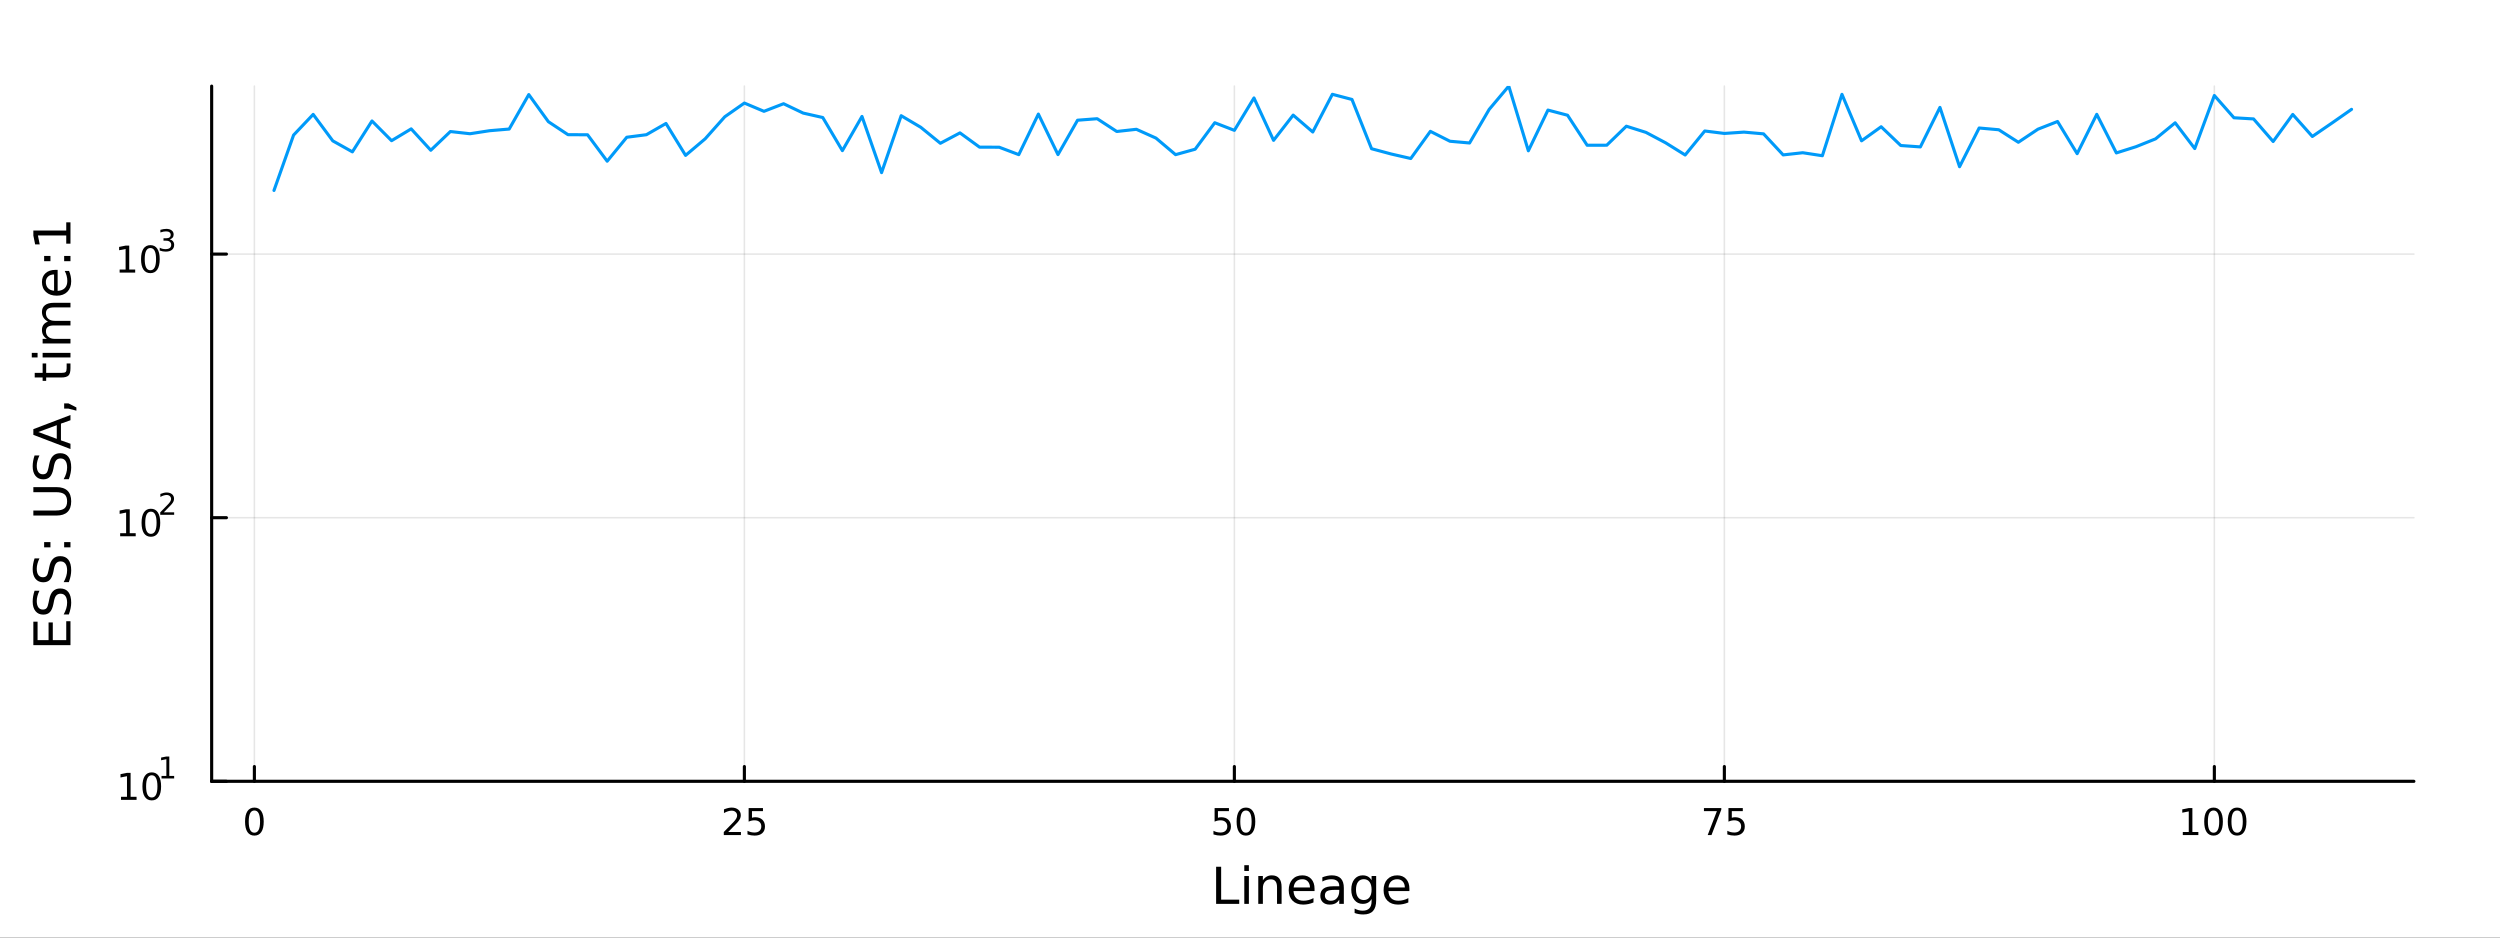 <?xml version="1.0" encoding="utf-8"?>
<svg xmlns="http://www.w3.org/2000/svg" xmlns:xlink="http://www.w3.org/1999/xlink" width="800" height="300" viewBox="0 0 3200 1200">
<rect x="0" y="0" width="3200" height="1200" fill="#333333" stroke="none"/>
<defs>
  <clipPath id="clip390">
    <rect x="0" y="0" width="3200" height="1200"/>
  </clipPath>
</defs>
<path clip-path="url(#clip390)" d="M0 1200 L3200 1200 L3200 0 L0 0  Z" fill="#ffffff" fill-rule="evenodd" fill-opacity="1"/>
<defs>
  <clipPath id="clip391">
    <rect x="640" y="0" width="2241" height="1200"/>
  </clipPath>
</defs>
<path clip-path="url(#clip390)" d="M270.918 1000.1 L3089.76 1000.1 L3089.76 110.236 L270.918 110.236  Z" fill="#ffffff" fill-rule="evenodd" fill-opacity="1"/>
<defs>
  <clipPath id="clip392">
    <rect x="270" y="110" width="2820" height="891"/>
  </clipPath>
</defs>
<polyline clip-path="url(#clip392)" style="stroke:#000000; stroke-linecap:round; stroke-linejoin:round; stroke-width:2; stroke-opacity:0.1; fill:none" points="325.609,1000.1 325.609,110.236 "/>
<polyline clip-path="url(#clip392)" style="stroke:#000000; stroke-linecap:round; stroke-linejoin:round; stroke-width:2; stroke-opacity:0.1; fill:none" points="952.799,1000.1 952.799,110.236 "/>
<polyline clip-path="url(#clip392)" style="stroke:#000000; stroke-linecap:round; stroke-linejoin:round; stroke-width:2; stroke-opacity:0.1; fill:none" points="1579.99,1000.1 1579.99,110.236 "/>
<polyline clip-path="url(#clip392)" style="stroke:#000000; stroke-linecap:round; stroke-linejoin:round; stroke-width:2; stroke-opacity:0.1; fill:none" points="2207.18,1000.1 2207.18,110.236 "/>
<polyline clip-path="url(#clip392)" style="stroke:#000000; stroke-linecap:round; stroke-linejoin:round; stroke-width:2; stroke-opacity:0.1; fill:none" points="2834.37,1000.1 2834.37,110.236 "/>
<polyline clip-path="url(#clip390)" style="stroke:#000000; stroke-linecap:round; stroke-linejoin:round; stroke-width:4; stroke-opacity:1; fill:none" points="270.918,1000.1 3089.76,1000.1 "/>
<polyline clip-path="url(#clip390)" style="stroke:#000000; stroke-linecap:round; stroke-linejoin:round; stroke-width:4; stroke-opacity:1; fill:none" points="325.609,1000.1 325.609,981.2 "/>
<polyline clip-path="url(#clip390)" style="stroke:#000000; stroke-linecap:round; stroke-linejoin:round; stroke-width:4; stroke-opacity:1; fill:none" points="952.799,1000.1 952.799,981.2 "/>
<polyline clip-path="url(#clip390)" style="stroke:#000000; stroke-linecap:round; stroke-linejoin:round; stroke-width:4; stroke-opacity:1; fill:none" points="1579.99,1000.1 1579.99,981.2 "/>
<polyline clip-path="url(#clip390)" style="stroke:#000000; stroke-linecap:round; stroke-linejoin:round; stroke-width:4; stroke-opacity:1; fill:none" points="2207.18,1000.1 2207.18,981.2 "/>
<polyline clip-path="url(#clip390)" style="stroke:#000000; stroke-linecap:round; stroke-linejoin:round; stroke-width:4; stroke-opacity:1; fill:none" points="2834.37,1000.1 2834.37,981.2 "/>
<path clip-path="url(#clip390)" d="M325.609 1037.42 Q321.998 1037.42 320.169 1040.98 Q318.363 1044.52 318.363 1051.65 Q318.363 1058.76 320.169 1062.32 Q321.998 1065.87 325.609 1065.87 Q329.243 1065.87 331.048 1062.32 Q332.877 1058.76 332.877 1051.65 Q332.877 1044.52 331.048 1040.98 Q329.243 1037.42 325.609 1037.42 M325.609 1033.71 Q331.419 1033.71 334.474 1038.32 Q337.553 1042.9 337.553 1051.65 Q337.553 1060.38 334.474 1064.99 Q331.419 1069.57 325.609 1069.57 Q319.799 1069.57 316.72 1064.99 Q313.664 1060.38 313.664 1051.65 Q313.664 1042.9 316.72 1038.32 Q319.799 1033.71 325.609 1033.71 Z" fill="#000000" fill-rule="nonzero" fill-opacity="1" /><path clip-path="url(#clip390)" d="M932.07 1064.96 L948.39 1064.96 L948.39 1068.9 L926.445 1068.9 L926.445 1064.96 Q929.107 1062.21 933.691 1057.58 Q938.297 1052.93 939.478 1051.58 Q941.723 1049.06 942.603 1047.32 Q943.505 1045.56 943.505 1043.87 Q943.505 1041.12 941.561 1039.38 Q939.64 1037.65 936.538 1037.65 Q934.339 1037.65 931.885 1038.41 Q929.455 1039.18 926.677 1040.73 L926.677 1036 Q929.501 1034.87 931.955 1034.29 Q934.408 1033.71 936.445 1033.71 Q941.816 1033.71 945.01 1036.4 Q948.205 1039.08 948.205 1043.57 Q948.205 1045.7 947.394 1047.62 Q946.607 1049.52 944.501 1052.12 Q943.922 1052.79 940.82 1056 Q937.718 1059.2 932.07 1064.96 Z" fill="#000000" fill-rule="nonzero" fill-opacity="1" /><path clip-path="url(#clip390)" d="M958.251 1034.34 L976.607 1034.34 L976.607 1038.27 L962.533 1038.27 L962.533 1046.75 Q963.552 1046.4 964.57 1046.24 Q965.589 1046.05 966.607 1046.05 Q972.394 1046.05 975.774 1049.22 Q979.153 1052.39 979.153 1057.81 Q979.153 1063.39 975.681 1066.49 Q972.209 1069.57 965.89 1069.57 Q963.714 1069.57 961.445 1069.2 Q959.2 1068.83 956.792 1068.09 L956.792 1063.39 Q958.876 1064.52 961.098 1065.08 Q963.32 1065.63 965.797 1065.63 Q969.802 1065.63 972.14 1063.53 Q974.478 1061.42 974.478 1057.81 Q974.478 1054.2 972.14 1052.09 Q969.802 1049.99 965.797 1049.99 Q963.922 1049.99 962.047 1050.4 Q960.195 1050.82 958.251 1051.7 L958.251 1034.34 Z" fill="#000000" fill-rule="nonzero" fill-opacity="1" /><path clip-path="url(#clip390)" d="M1554.69 1034.34 L1573.05 1034.34 L1573.05 1038.27 L1558.97 1038.27 L1558.97 1046.75 Q1559.99 1046.4 1561.01 1046.24 Q1562.03 1046.05 1563.05 1046.05 Q1568.83 1046.05 1572.21 1049.22 Q1575.59 1052.39 1575.59 1057.81 Q1575.59 1063.39 1572.12 1066.49 Q1568.65 1069.57 1562.33 1069.57 Q1560.15 1069.57 1557.88 1069.2 Q1555.64 1068.83 1553.23 1068.09 L1553.23 1063.39 Q1555.31 1064.52 1557.54 1065.08 Q1559.76 1065.63 1562.24 1065.63 Q1566.24 1065.63 1568.58 1063.53 Q1570.92 1061.42 1570.92 1057.81 Q1570.92 1054.2 1568.58 1052.09 Q1566.24 1049.99 1562.24 1049.99 Q1560.36 1049.99 1558.49 1050.4 Q1556.63 1050.82 1554.69 1051.7 L1554.69 1034.34 Z" fill="#000000" fill-rule="nonzero" fill-opacity="1" /><path clip-path="url(#clip390)" d="M1594.8 1037.42 Q1591.19 1037.42 1589.37 1040.98 Q1587.56 1044.52 1587.56 1051.65 Q1587.56 1058.76 1589.37 1062.32 Q1591.19 1065.87 1594.8 1065.87 Q1598.44 1065.87 1600.24 1062.32 Q1602.07 1058.76 1602.07 1051.65 Q1602.07 1044.52 1600.24 1040.98 Q1598.44 1037.42 1594.8 1037.42 M1594.8 1033.71 Q1600.62 1033.71 1603.67 1038.32 Q1606.75 1042.9 1606.75 1051.65 Q1606.75 1060.38 1603.67 1064.99 Q1600.62 1069.57 1594.8 1069.57 Q1588.99 1069.57 1585.92 1064.99 Q1582.86 1060.38 1582.86 1051.65 Q1582.86 1042.9 1585.92 1038.32 Q1588.99 1033.71 1594.8 1033.71 Z" fill="#000000" fill-rule="nonzero" fill-opacity="1" /><path clip-path="url(#clip390)" d="M2181.04 1034.34 L2203.26 1034.34 L2203.26 1036.33 L2190.71 1068.9 L2185.83 1068.9 L2197.63 1038.27 L2181.04 1038.27 L2181.04 1034.34 Z" fill="#000000" fill-rule="nonzero" fill-opacity="1" /><path clip-path="url(#clip390)" d="M2212.42 1034.34 L2230.78 1034.34 L2230.78 1038.27 L2216.71 1038.27 L2216.71 1046.75 Q2217.72 1046.4 2218.74 1046.24 Q2219.76 1046.05 2220.78 1046.05 Q2226.57 1046.05 2229.95 1049.22 Q2233.33 1052.39 2233.33 1057.81 Q2233.33 1063.39 2229.85 1066.49 Q2226.38 1069.57 2220.06 1069.57 Q2217.89 1069.57 2215.62 1069.2 Q2213.37 1068.83 2210.97 1068.09 L2210.97 1063.39 Q2213.05 1064.52 2215.27 1065.08 Q2217.49 1065.63 2219.97 1065.63 Q2223.97 1065.63 2226.31 1063.53 Q2228.65 1061.42 2228.65 1057.81 Q2228.65 1054.2 2226.31 1052.09 Q2223.97 1049.99 2219.97 1049.99 Q2218.1 1049.99 2216.22 1050.4 Q2214.37 1050.82 2212.42 1051.7 L2212.42 1034.34 Z" fill="#000000" fill-rule="nonzero" fill-opacity="1" /><path clip-path="url(#clip390)" d="M2793.98 1064.96 L2801.62 1064.96 L2801.62 1038.6 L2793.31 1040.26 L2793.31 1036 L2801.57 1034.34 L2806.25 1034.34 L2806.25 1064.96 L2813.89 1064.96 L2813.89 1068.9 L2793.98 1068.9 L2793.98 1064.96 Z" fill="#000000" fill-rule="nonzero" fill-opacity="1" /><path clip-path="url(#clip390)" d="M2833.33 1037.42 Q2829.72 1037.42 2827.89 1040.98 Q2826.08 1044.52 2826.08 1051.65 Q2826.08 1058.76 2827.89 1062.32 Q2829.72 1065.87 2833.33 1065.87 Q2836.96 1065.87 2838.77 1062.32 Q2840.6 1058.76 2840.6 1051.65 Q2840.6 1044.52 2838.77 1040.98 Q2836.96 1037.42 2833.33 1037.42 M2833.33 1033.71 Q2839.14 1033.71 2842.2 1038.32 Q2845.27 1042.9 2845.27 1051.65 Q2845.27 1060.38 2842.2 1064.99 Q2839.14 1069.57 2833.33 1069.57 Q2827.52 1069.57 2824.44 1064.99 Q2821.39 1060.38 2821.39 1051.65 Q2821.39 1042.9 2824.44 1038.32 Q2827.52 1033.71 2833.33 1033.71 Z" fill="#000000" fill-rule="nonzero" fill-opacity="1" /><path clip-path="url(#clip390)" d="M2863.49 1037.42 Q2859.88 1037.42 2858.05 1040.98 Q2856.25 1044.52 2856.25 1051.65 Q2856.25 1058.76 2858.05 1062.32 Q2859.88 1065.87 2863.49 1065.87 Q2867.13 1065.87 2868.93 1062.32 Q2870.76 1058.76 2870.76 1051.65 Q2870.76 1044.52 2868.93 1040.98 Q2867.13 1037.42 2863.49 1037.42 M2863.49 1033.71 Q2869.3 1033.71 2872.36 1038.32 Q2875.44 1042.9 2875.44 1051.65 Q2875.44 1060.38 2872.36 1064.99 Q2869.3 1069.57 2863.49 1069.57 Q2857.68 1069.57 2854.6 1064.99 Q2851.55 1060.38 2851.55 1051.65 Q2851.55 1042.9 2854.6 1038.32 Q2857.68 1033.71 2863.49 1033.71 Z" fill="#000000" fill-rule="nonzero" fill-opacity="1" /><path clip-path="url(#clip390)" d="M1556.64 1109.44 L1563.07 1109.44 L1563.07 1151.55 L1586.21 1151.55 L1586.21 1156.96 L1556.64 1156.96 L1556.64 1109.44 Z" fill="#000000" fill-rule="nonzero" fill-opacity="1" /><path clip-path="url(#clip390)" d="M1592.7 1121.31 L1598.56 1121.31 L1598.56 1156.96 L1592.7 1156.96 L1592.7 1121.31 M1592.7 1107.44 L1598.56 1107.44 L1598.56 1114.85 L1592.7 1114.85 L1592.7 1107.44 Z" fill="#000000" fill-rule="nonzero" fill-opacity="1" /><path clip-path="url(#clip390)" d="M1640.44 1135.45 L1640.44 1156.96 L1634.59 1156.96 L1634.59 1135.64 Q1634.59 1130.58 1632.61 1128.06 Q1630.64 1125.55 1626.69 1125.55 Q1621.95 1125.55 1619.21 1128.57 Q1616.48 1131.59 1616.48 1136.81 L1616.48 1156.96 L1610.59 1156.96 L1610.59 1121.31 L1616.48 1121.31 L1616.48 1126.85 Q1618.58 1123.64 1621.41 1122.05 Q1624.27 1120.45 1628 1120.45 Q1634.14 1120.45 1637.29 1124.27 Q1640.44 1128.06 1640.44 1135.45 Z" fill="#000000" fill-rule="nonzero" fill-opacity="1" /><path clip-path="url(#clip390)" d="M1682.62 1137.67 L1682.62 1140.54 L1655.69 1140.54 Q1656.07 1146.59 1659.32 1149.77 Q1662.6 1152.92 1668.42 1152.92 Q1671.79 1152.92 1674.95 1152.09 Q1678.13 1151.26 1681.25 1149.61 L1681.25 1155.15 Q1678.1 1156.48 1674.79 1157.18 Q1671.48 1157.88 1668.07 1157.88 Q1659.54 1157.88 1654.54 1152.92 Q1649.58 1147.95 1649.58 1139.49 Q1649.58 1130.74 1654.29 1125.61 Q1659.03 1120.45 1667.05 1120.45 Q1674.25 1120.45 1678.42 1125.1 Q1682.62 1129.72 1682.62 1137.67 M1676.76 1135.95 Q1676.7 1131.15 1674.05 1128.28 Q1671.44 1125.42 1667.12 1125.42 Q1662.21 1125.42 1659.25 1128.19 Q1656.33 1130.96 1655.88 1135.99 L1676.76 1135.95 Z" fill="#000000" fill-rule="nonzero" fill-opacity="1" /><path clip-path="url(#clip390)" d="M1708.43 1139.04 Q1701.33 1139.04 1698.59 1140.67 Q1695.86 1142.29 1695.86 1146.2 Q1695.86 1149.32 1697.89 1151.17 Q1699.96 1152.98 1703.5 1152.98 Q1708.37 1152.98 1711.29 1149.55 Q1714.25 1146.08 1714.25 1140.35 L1714.25 1139.04 L1708.43 1139.04 M1720.11 1136.62 L1720.11 1156.96 L1714.25 1156.96 L1714.25 1151.55 Q1712.25 1154.8 1709.26 1156.36 Q1706.27 1157.88 1701.94 1157.88 Q1696.46 1157.88 1693.22 1154.83 Q1690 1151.74 1690 1146.59 Q1690 1140.57 1694.01 1137.51 Q1698.05 1134.46 1706.04 1134.46 L1714.25 1134.46 L1714.25 1133.89 Q1714.25 1129.84 1711.58 1127.65 Q1708.94 1125.42 1704.13 1125.42 Q1701.08 1125.42 1698.18 1126.15 Q1695.28 1126.88 1692.61 1128.35 L1692.61 1122.94 Q1695.83 1121.7 1698.85 1121.09 Q1701.87 1120.45 1704.74 1120.45 Q1712.47 1120.45 1716.29 1124.46 Q1720.11 1128.48 1720.11 1136.62 Z" fill="#000000" fill-rule="nonzero" fill-opacity="1" /><path clip-path="url(#clip390)" d="M1755.63 1138.72 Q1755.63 1132.36 1752.99 1128.86 Q1750.38 1125.36 1745.64 1125.36 Q1740.93 1125.36 1738.28 1128.86 Q1735.67 1132.36 1735.67 1138.72 Q1735.67 1145.06 1738.28 1148.56 Q1740.93 1152.06 1745.64 1152.06 Q1750.38 1152.06 1752.99 1148.56 Q1755.63 1145.06 1755.63 1138.72 M1761.49 1152.54 Q1761.49 1161.64 1757.45 1166.06 Q1753.4 1170.52 1745.06 1170.52 Q1741.98 1170.52 1739.24 1170.04 Q1736.5 1169.6 1733.92 1168.64 L1733.92 1162.95 Q1736.5 1164.35 1739.02 1165.01 Q1741.53 1165.68 1744.14 1165.68 Q1749.9 1165.68 1752.77 1162.66 Q1755.63 1159.67 1755.63 1153.59 L1755.63 1150.69 Q1753.82 1153.84 1750.98 1155.4 Q1748.15 1156.96 1744.2 1156.96 Q1737.65 1156.96 1733.64 1151.96 Q1729.63 1146.97 1729.63 1138.72 Q1729.63 1130.45 1733.64 1125.45 Q1737.65 1120.45 1744.2 1120.45 Q1748.15 1120.45 1750.98 1122.01 Q1753.82 1123.57 1755.63 1126.72 L1755.63 1121.31 L1761.49 1121.31 L1761.49 1152.54 Z" fill="#000000" fill-rule="nonzero" fill-opacity="1" /><path clip-path="url(#clip390)" d="M1804.04 1137.67 L1804.04 1140.54 L1777.12 1140.54 Q1777.5 1146.59 1780.74 1149.77 Q1784.02 1152.92 1789.85 1152.92 Q1793.22 1152.92 1796.37 1152.09 Q1799.55 1151.26 1802.67 1149.61 L1802.67 1155.15 Q1799.52 1156.48 1796.21 1157.18 Q1792.9 1157.88 1789.5 1157.88 Q1780.97 1157.88 1775.97 1152.92 Q1771 1147.95 1771 1139.49 Q1771 1130.74 1775.71 1125.61 Q1780.46 1120.45 1788.48 1120.45 Q1795.67 1120.45 1799.84 1125.1 Q1804.04 1129.72 1804.04 1137.67 M1798.19 1135.95 Q1798.12 1131.15 1795.48 1128.28 Q1792.87 1125.42 1788.54 1125.42 Q1783.64 1125.42 1780.68 1128.19 Q1777.75 1130.96 1777.31 1135.99 L1798.19 1135.95 Z" fill="#000000" fill-rule="nonzero" fill-opacity="1" /><polyline clip-path="url(#clip392)" style="stroke:#000000; stroke-linecap:round; stroke-linejoin:round; stroke-width:2; stroke-opacity:0.1; fill:none" points="270.918,1000.1 3089.76,1000.1 "/>
<polyline clip-path="url(#clip392)" style="stroke:#000000; stroke-linecap:round; stroke-linejoin:round; stroke-width:2; stroke-opacity:0.1; fill:none" points="270.918,662.662 3089.76,662.662 "/>
<polyline clip-path="url(#clip392)" style="stroke:#000000; stroke-linecap:round; stroke-linejoin:round; stroke-width:2; stroke-opacity:0.1; fill:none" points="270.918,325.226 3089.76,325.226 "/>
<polyline clip-path="url(#clip390)" style="stroke:#000000; stroke-linecap:round; stroke-linejoin:round; stroke-width:4; stroke-opacity:1; fill:none" points="270.918,1000.1 270.918,110.236 "/>
<polyline clip-path="url(#clip390)" style="stroke:#000000; stroke-linecap:round; stroke-linejoin:round; stroke-width:4; stroke-opacity:1; fill:none" points="270.918,1000.1 289.815,1000.1 "/>
<polyline clip-path="url(#clip390)" style="stroke:#000000; stroke-linecap:round; stroke-linejoin:round; stroke-width:4; stroke-opacity:1; fill:none" points="270.918,662.662 289.815,662.662 "/>
<polyline clip-path="url(#clip390)" style="stroke:#000000; stroke-linecap:round; stroke-linejoin:round; stroke-width:4; stroke-opacity:1; fill:none" points="270.918,325.226 289.815,325.226 "/>
<path clip-path="url(#clip390)" d="M154.902 1019.89 L162.54 1019.89 L162.54 993.525 L154.23 995.191 L154.23 990.932 L162.494 989.265 L167.17 989.265 L167.17 1019.89 L174.809 1019.89 L174.809 1023.83 L154.902 1023.83 L154.902 1019.89 Z" fill="#000000" fill-rule="nonzero" fill-opacity="1" /><path clip-path="url(#clip390)" d="M194.253 992.344 Q190.642 992.344 188.813 995.909 Q187.008 999.45 187.008 1006.58 Q187.008 1013.69 188.813 1017.25 Q190.642 1020.79 194.253 1020.79 Q197.887 1020.79 199.693 1017.25 Q201.522 1013.69 201.522 1006.58 Q201.522 999.45 199.693 995.909 Q197.887 992.344 194.253 992.344 M194.253 988.64 Q200.063 988.64 203.119 993.247 Q206.198 997.83 206.198 1006.58 Q206.198 1015.31 203.119 1019.91 Q200.063 1024.5 194.253 1024.5 Q188.443 1024.5 185.364 1019.91 Q182.309 1015.31 182.309 1006.58 Q182.309 997.83 185.364 993.247 Q188.443 988.64 194.253 988.64 Z" fill="#000000" fill-rule="nonzero" fill-opacity="1" /><path clip-path="url(#clip390)" d="M206.743 993.218 L212.95 993.218 L212.95 971.796 L206.198 973.15 L206.198 969.689 L212.912 968.335 L216.711 968.335 L216.711 993.218 L222.918 993.218 L222.918 996.415 L206.743 996.415 L206.743 993.218 Z" fill="#000000" fill-rule="nonzero" fill-opacity="1" /><path clip-path="url(#clip390)" d="M153.792 682.454 L161.431 682.454 L161.431 656.089 L153.121 657.755 L153.121 653.496 L161.384 651.829 L166.06 651.829 L166.06 682.454 L173.699 682.454 L173.699 686.389 L153.792 686.389 L153.792 682.454 Z" fill="#000000" fill-rule="nonzero" fill-opacity="1" /><path clip-path="url(#clip390)" d="M193.143 654.908 Q189.532 654.908 187.704 658.473 Q185.898 662.015 185.898 669.144 Q185.898 676.251 187.704 679.815 Q189.532 683.357 193.143 683.357 Q196.778 683.357 198.583 679.815 Q200.412 676.251 200.412 669.144 Q200.412 662.015 198.583 658.473 Q196.778 654.908 193.143 654.908 M193.143 651.204 Q198.954 651.204 202.009 655.811 Q205.088 660.394 205.088 669.144 Q205.088 677.871 202.009 682.477 Q198.954 687.061 193.143 687.061 Q187.333 687.061 184.255 682.477 Q181.199 677.871 181.199 669.144 Q181.199 660.394 184.255 655.811 Q187.333 651.204 193.143 651.204 Z" fill="#000000" fill-rule="nonzero" fill-opacity="1" /><path clip-path="url(#clip390)" d="M209.658 655.782 L222.918 655.782 L222.918 658.979 L205.088 658.979 L205.088 655.782 Q207.251 653.544 210.975 649.782 Q214.717 646.002 215.677 644.911 Q217.501 642.861 218.216 641.45 Q218.949 640.021 218.949 638.648 Q218.949 636.41 217.369 634.999 Q215.808 633.589 213.288 633.589 Q211.501 633.589 209.508 634.209 Q207.533 634.83 205.276 636.09 L205.276 632.253 Q207.57 631.332 209.564 630.861 Q211.558 630.391 213.213 630.391 Q217.576 630.391 220.172 632.573 Q222.767 634.755 222.767 638.403 Q222.767 640.134 222.109 641.695 Q221.469 643.237 219.758 645.343 Q219.288 645.889 216.767 648.503 Q214.247 651.099 209.658 655.782 Z" fill="#000000" fill-rule="nonzero" fill-opacity="1" /><path clip-path="url(#clip390)" d="M153.134 345.018 L160.772 345.018 L160.772 318.653 L152.462 320.32 L152.462 316.06 L160.726 314.394 L165.402 314.394 L165.402 345.018 L173.041 345.018 L173.041 348.954 L153.134 348.954 L153.134 345.018 Z" fill="#000000" fill-rule="nonzero" fill-opacity="1" /><path clip-path="url(#clip390)" d="M192.485 317.472 Q188.874 317.472 187.045 321.037 Q185.24 324.579 185.24 331.708 Q185.24 338.815 187.045 342.38 Q188.874 345.921 192.485 345.921 Q196.119 345.921 197.925 342.38 Q199.754 338.815 199.754 331.708 Q199.754 324.579 197.925 321.037 Q196.119 317.472 192.485 317.472 M192.485 313.769 Q198.295 313.769 201.351 318.375 Q204.43 322.958 204.43 331.708 Q204.43 340.435 201.351 345.042 Q198.295 349.625 192.485 349.625 Q186.675 349.625 183.596 345.042 Q180.541 340.435 180.541 331.708 Q180.541 322.958 183.596 318.375 Q186.675 313.769 192.485 313.769 Z" fill="#000000" fill-rule="nonzero" fill-opacity="1" /><path clip-path="url(#clip390)" d="M217.125 306.403 Q219.852 306.986 221.375 308.829 Q222.918 310.672 222.918 313.381 Q222.918 317.537 220.059 319.813 Q217.2 322.089 211.934 322.089 Q210.166 322.089 208.285 321.731 Q206.423 321.393 204.43 320.697 L204.43 317.029 Q206.009 317.951 207.89 318.421 Q209.771 318.891 211.821 318.891 Q215.395 318.891 217.256 317.481 Q219.137 316.07 219.137 313.381 Q219.137 310.898 217.388 309.506 Q215.658 308.096 212.555 308.096 L209.282 308.096 L209.282 304.974 L212.705 304.974 Q215.507 304.974 216.993 303.864 Q218.479 302.735 218.479 300.629 Q218.479 298.466 216.937 297.319 Q215.413 296.153 212.555 296.153 Q210.994 296.153 209.207 296.491 Q207.42 296.83 205.276 297.545 L205.276 294.159 Q207.439 293.557 209.32 293.256 Q211.219 292.955 212.893 292.955 Q217.219 292.955 219.739 294.93 Q222.259 296.886 222.259 300.234 Q222.259 302.566 220.924 304.184 Q219.589 305.782 217.125 306.403 Z" fill="#000000" fill-rule="nonzero" fill-opacity="1" /><path clip-path="url(#clip390)" d="M42.686 825.789 L42.686 795.743 L48.097 795.743 L48.097 819.36 L62.165 819.36 L62.165 796.73 L67.576 796.73 L67.576 819.36 L84.795 819.36 L84.795 795.17 L90.206 795.17 L90.206 825.789 L42.686 825.789 Z" fill="#000000" fill-rule="nonzero" fill-opacity="1" /><path clip-path="url(#clip390)" d="M44.246 756.116 L50.516 756.116 Q48.766 759.777 47.906 763.023 Q47.047 766.27 47.047 769.293 Q47.047 774.545 49.084 777.41 Q51.121 780.242 54.877 780.242 Q58.028 780.242 59.651 778.365 Q61.242 776.455 62.229 771.171 L63.025 767.288 Q64.393 760.095 67.863 756.689 Q71.3 753.252 77.093 753.252 Q84 753.252 87.564 757.899 Q91.129 762.514 91.129 771.458 Q91.129 774.832 90.365 778.651 Q89.602 782.439 88.106 786.513 L81.485 786.513 Q83.681 782.598 84.795 778.842 Q85.909 775.086 85.909 771.458 Q85.909 765.951 83.745 762.96 Q81.581 759.968 77.57 759.968 Q74.069 759.968 72.096 762.132 Q70.123 764.265 69.136 769.166 L68.372 773.081 Q66.94 780.274 63.884 783.489 Q60.828 786.704 55.386 786.704 Q49.084 786.704 45.455 782.279 Q41.827 777.823 41.827 770.025 Q41.827 766.683 42.432 763.214 Q43.036 759.745 44.246 756.116 Z" fill="#000000" fill-rule="nonzero" fill-opacity="1" /><path clip-path="url(#clip390)" d="M44.246 714.739 L50.516 714.739 Q48.766 718.4 47.906 721.646 Q47.047 724.893 47.047 727.916 Q47.047 733.168 49.084 736.033 Q51.121 738.865 54.877 738.865 Q58.028 738.865 59.651 736.987 Q61.242 735.078 62.229 729.794 L63.025 725.911 Q64.393 718.718 67.863 715.312 Q71.3 711.875 77.093 711.875 Q84 711.875 87.564 716.522 Q91.129 721.137 91.129 730.081 Q91.129 733.454 90.365 737.274 Q89.602 741.062 88.106 745.136 L81.485 745.136 Q83.681 741.221 84.795 737.465 Q85.909 733.709 85.909 730.081 Q85.909 724.574 83.745 721.582 Q81.581 718.591 77.57 718.591 Q74.069 718.591 72.096 720.755 Q70.123 722.887 69.136 727.789 L68.372 731.704 Q66.94 738.897 63.884 742.112 Q60.828 745.327 55.386 745.327 Q49.084 745.327 45.455 740.902 Q41.827 736.446 41.827 728.648 Q41.827 725.306 42.432 721.837 Q43.036 718.368 44.246 714.739 Z" fill="#000000" fill-rule="nonzero" fill-opacity="1" /><path clip-path="url(#clip390)" d="M82.122 700.607 L82.122 693.892 L90.206 693.892 L90.206 700.607 L82.122 700.607 M56.5 700.607 L56.5 693.892 L64.584 693.892 L64.584 700.607 L56.5 700.607 Z" fill="#000000" fill-rule="nonzero" fill-opacity="1" /><path clip-path="url(#clip390)" d="M42.686 659.899 L42.686 653.438 L71.555 653.438 Q79.194 653.438 82.567 650.668 Q85.909 647.899 85.909 641.693 Q85.909 635.518 82.567 632.749 Q79.194 629.98 71.555 629.98 L42.686 629.98 L42.686 623.519 L72.35 623.519 Q81.644 623.519 86.387 628.134 Q91.129 632.717 91.129 641.693 Q91.129 650.7 86.387 655.315 Q81.644 659.899 72.35 659.899 L42.686 659.899 Z" fill="#000000" fill-rule="nonzero" fill-opacity="1" /><path clip-path="url(#clip390)" d="M44.246 582.969 L50.516 582.969 Q48.766 586.629 47.906 589.876 Q47.047 593.122 47.047 596.146 Q47.047 601.398 49.084 604.262 Q51.121 607.095 54.877 607.095 Q58.028 607.095 59.651 605.217 Q61.242 603.308 62.229 598.024 L63.025 594.141 Q64.393 586.948 67.863 583.542 Q71.3 580.105 77.093 580.105 Q84 580.105 87.564 584.752 Q91.129 589.367 91.129 598.311 Q91.129 601.684 90.365 605.504 Q89.602 609.291 88.106 613.365 L81.485 613.365 Q83.681 609.451 84.795 605.695 Q85.909 601.939 85.909 598.311 Q85.909 592.804 83.745 589.812 Q81.581 586.82 77.57 586.82 Q74.069 586.82 72.096 588.985 Q70.123 591.117 69.136 596.019 L68.372 599.934 Q66.94 607.127 63.884 610.342 Q60.828 613.556 55.386 613.556 Q49.084 613.556 45.455 609.132 Q41.827 604.676 41.827 596.878 Q41.827 593.536 42.432 590.067 Q43.036 586.598 44.246 582.969 Z" fill="#000000" fill-rule="nonzero" fill-opacity="1" /><path clip-path="url(#clip390)" d="M49.02 552.987 L72.669 561.708 L72.669 544.234 L49.02 552.987 M42.686 556.615 L42.686 549.326 L90.206 531.216 L90.206 537.9 L78.016 542.229 L78.016 563.649 L90.206 567.978 L90.206 574.757 L42.686 556.615 Z" fill="#000000" fill-rule="nonzero" fill-opacity="1" /><path clip-path="url(#clip390)" d="M82.122 523.036 L82.122 516.32 L87.596 516.32 L97.781 521.54 L97.781 525.646 L87.596 523.036 L82.122 523.036 Z" fill="#000000" fill-rule="nonzero" fill-opacity="1" /><path clip-path="url(#clip390)" d="M44.437 477.298 L54.558 477.298 L54.558 465.235 L59.11 465.235 L59.11 477.298 L78.462 477.298 Q82.822 477.298 84.063 476.121 Q85.305 474.911 85.305 471.251 L85.305 465.235 L90.206 465.235 L90.206 471.251 Q90.206 478.031 87.692 480.609 Q85.145 483.187 78.462 483.187 L59.11 483.187 L59.11 487.484 L54.558 487.484 L54.558 483.187 L44.437 483.187 L44.437 477.298 Z" fill="#000000" fill-rule="nonzero" fill-opacity="1" /><path clip-path="url(#clip390)" d="M54.558 457.533 L54.558 451.676 L90.206 451.676 L90.206 457.533 L54.558 457.533 M40.681 457.533 L40.681 451.676 L48.097 451.676 L48.097 457.533 L40.681 457.533 Z" fill="#000000" fill-rule="nonzero" fill-opacity="1" /><path clip-path="url(#clip390)" d="M61.401 411.668 Q57.455 409.472 55.577 406.416 Q53.699 403.361 53.699 399.223 Q53.699 393.653 57.614 390.629 Q61.497 387.606 68.69 387.606 L90.206 387.606 L90.206 393.494 L68.881 393.494 Q63.757 393.494 61.274 395.308 Q58.791 397.122 58.791 400.846 Q58.791 405.398 61.815 408.04 Q64.839 410.681 70.059 410.681 L90.206 410.681 L90.206 416.57 L68.881 416.57 Q63.725 416.57 61.274 418.384 Q58.791 420.198 58.791 423.986 Q58.791 428.473 61.847 431.115 Q64.871 433.757 70.059 433.757 L90.206 433.757 L90.206 439.645 L54.558 439.645 L54.558 433.757 L60.096 433.757 Q56.818 431.752 55.259 428.951 Q53.699 426.15 53.699 422.299 Q53.699 418.416 55.672 415.71 Q57.646 412.973 61.401 411.668 Z" fill="#000000" fill-rule="nonzero" fill-opacity="1" /><path clip-path="url(#clip390)" d="M70.918 345.433 L73.783 345.433 L73.783 372.36 Q79.83 371.978 83.013 368.731 Q86.164 365.453 86.164 359.628 Q86.164 356.255 85.337 353.104 Q84.509 349.921 82.854 346.801 L88.392 346.801 Q89.729 349.953 90.429 353.263 Q91.129 356.573 91.129 359.978 Q91.129 368.509 86.164 373.506 Q81.199 378.471 72.732 378.471 Q63.98 378.471 58.855 373.76 Q53.699 369.018 53.699 360.997 Q53.699 353.804 58.346 349.634 Q62.961 345.433 70.918 345.433 M69.2 351.289 Q64.393 351.353 61.529 353.995 Q58.664 356.605 58.664 360.933 Q58.664 365.835 61.433 368.795 Q64.202 371.723 69.231 372.169 L69.2 351.289 Z" fill="#000000" fill-rule="nonzero" fill-opacity="1" /><path clip-path="url(#clip390)" d="M82.122 334.325 L82.122 327.609 L90.206 327.609 L90.206 334.325 L82.122 334.325 M56.5 334.325 L56.5 327.609 L64.584 327.609 L64.584 334.325 L56.5 334.325 Z" fill="#000000" fill-rule="nonzero" fill-opacity="1" /><path clip-path="url(#clip390)" d="M84.795 311.917 L84.795 301.414 L48.543 301.414 L50.834 312.84 L44.978 312.84 L42.686 301.478 L42.686 295.048 L84.795 295.048 L84.795 284.545 L90.206 284.545 L90.206 311.917 L84.795 311.917 Z" fill="#000000" fill-rule="nonzero" fill-opacity="1" /><polyline clip-path="url(#clip392)" style="stroke:#009af9; stroke-linecap:round; stroke-linejoin:round; stroke-width:4; stroke-opacity:1; fill:none" points="350.696,243.765 375.784,172.906 400.872,146.429 425.959,180.301 451.047,194.36 476.134,154.85 501.222,180.068 526.31,164.97 551.397,192.332 576.485,168.358 601.573,171.184 626.66,167.299 651.748,165.182 676.835,121.065 701.923,155.761 727.011,172.375 752.098,172.532 777.186,206.327 802.274,175.674 827.361,172.433 852.449,158.044 877.537,198.887 902.624,177.681 927.712,149.477 952.799,131.918 977.887,142.48 1002.97,132.776 1028.06,144.75 1053.15,150.436 1078.24,192.805 1103.33,149.048 1128.41,220.964 1153.5,148.101 1178.59,162.937 1203.68,183.395 1228.76,170.096 1253.85,188.37 1278.94,188.436 1304.03,197.933 1329.11,146.039 1354.2,197.871 1379.29,153.869 1404.38,151.953 1429.46,168.294 1454.55,165.507 1479.64,176.768 1504.73,197.957 1529.81,190.998 1554.9,157.115 1579.99,166.835 1605.08,125.402 1630.17,179.644 1655.25,147.345 1680.34,168.967 1705.43,120.707 1730.52,127.305 1755.6,190.363 1780.69,197.115 1805.78,202.882 1830.87,168.12 1855.95,180.796 1881.04,183.015 1906.13,140.054 1931.22,110.236 1956.3,193.001 1981.39,140.905 2006.48,147.509 2031.57,185.939 2056.66,185.854 2081.74,161.54 2106.83,169.457 2131.92,182.748 2157.01,198.387 2182.09,167.667 2207.18,170.798 2232.27,169.11 2257.36,171.342 2282.44,198.276 2307.53,195.501 2332.62,199.326 2357.71,120.779 2382.79,180.235 2407.88,162.245 2432.97,186.259 2458.06,188.041 2483.14,137.489 2508.23,213.381 2533.32,163.849 2558.41,166.076 2583.5,182.101 2608.58,165.359 2633.67,155.527 2658.76,196.69 2683.85,146.359 2708.93,195.733 2734.02,187.808 2759.11,177.745 2784.2,157.199 2809.28,190.157 2834.37,122.251 2859.46,150.746 2884.55,152.225 2909.63,181.114 2934.72,146.49 2959.81,174.67 2984.9,157.486 3009.99,139.953 "/>
</svg>
